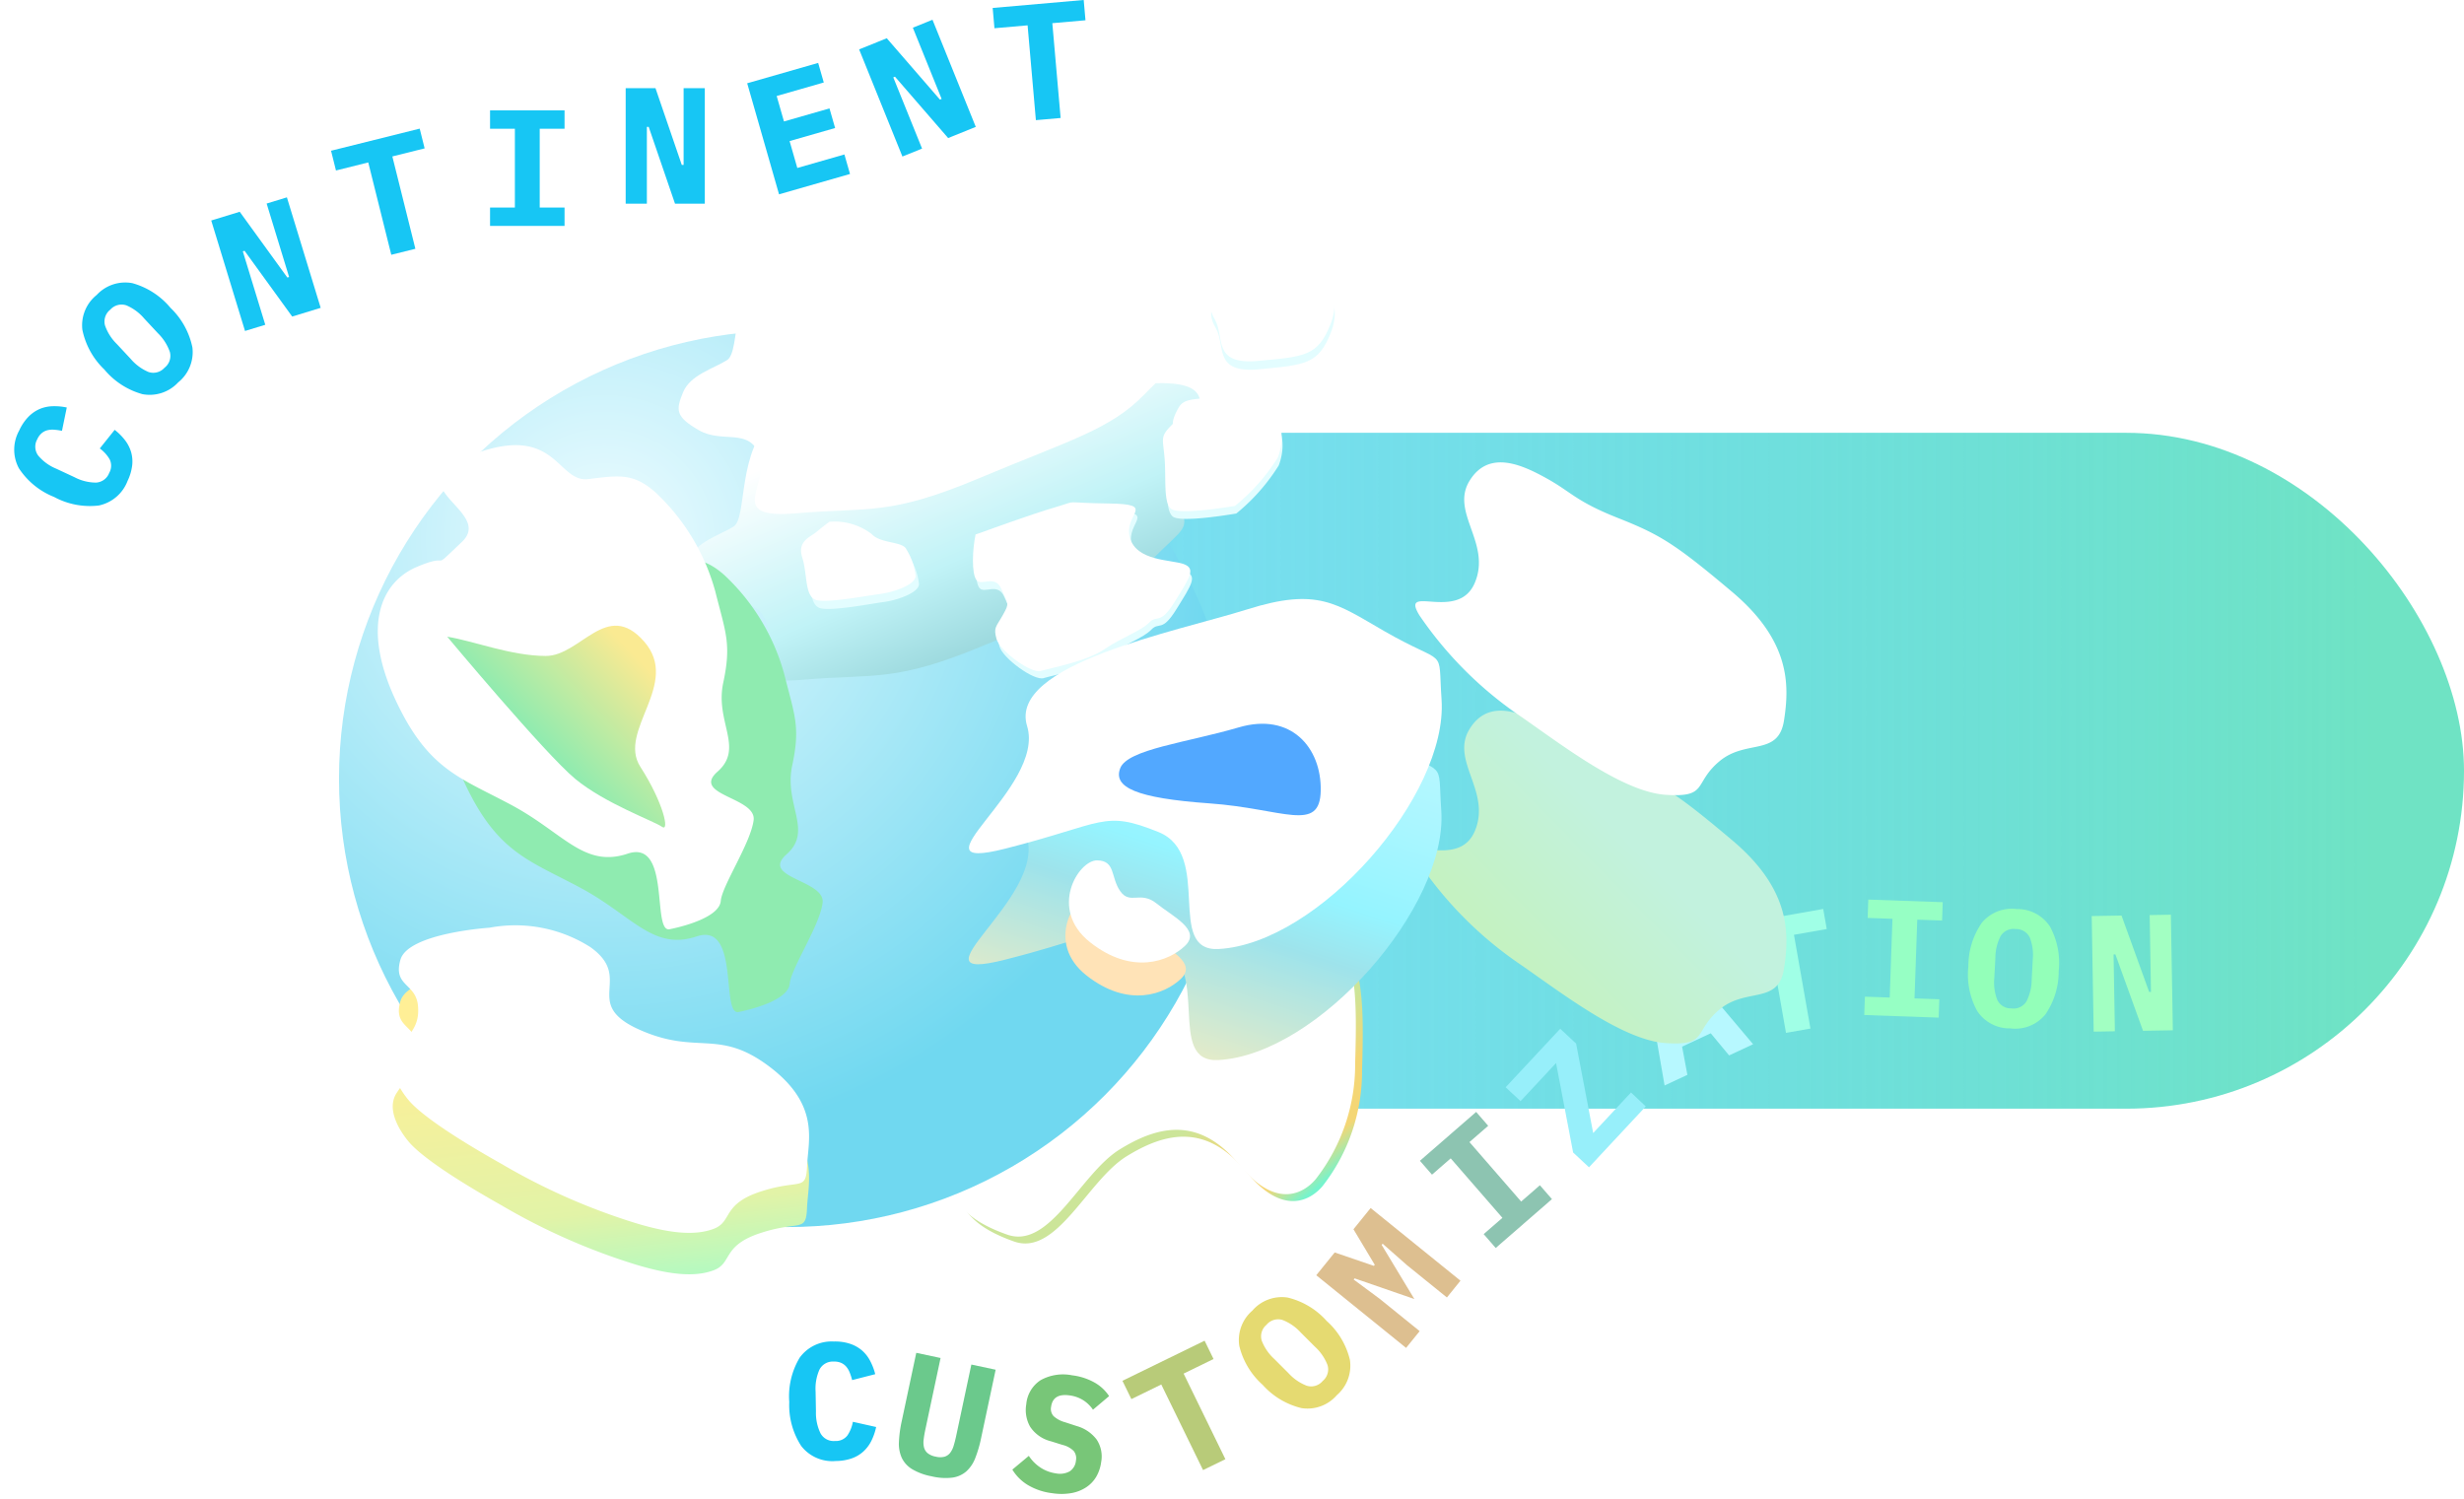 <svg xmlns="http://www.w3.org/2000/svg" xmlns:xlink="http://www.w3.org/1999/xlink" width="178.625" height="108.7" viewBox="0 0 178.625 108.7">
  <defs>
    <linearGradient id="linear-gradient" x1="0.946" y1="0.5" x2="0.021" y2="0.5" gradientUnits="objectBoundingBox">
      <stop offset="0" stop-color="#6fe3c4"/>
      <stop offset="1" stop-color="#24c8f3" stop-opacity="0.569"/>
    </linearGradient>
    <linearGradient id="linear-gradient-2" x1="0.769" y1="0.326" x2="0.262" y2="0.945" gradientUnits="objectBoundingBox">
      <stop offset="0" stop-color="#cce599"/>
      <stop offset="0.64" stop-color="#cce599"/>
      <stop offset="0.787" stop-color="#f4d675"/>
      <stop offset="0.915" stop-color="#f4d675"/>
      <stop offset="1" stop-color="#75f4cd"/>
    </linearGradient>
    <filter id="路径_595">
      <feOffset dx="-0.5" dy="-0.5" input="SourceAlpha"/>
      <feGaussianBlur stdDeviation="0.5" result="blur"/>
      <feFlood flood-opacity="0.161" result="color"/>
      <feComposite operator="out" in="SourceGraphic" in2="blur"/>
      <feComposite operator="in" in="color"/>
      <feComposite operator="in" in2="SourceGraphic"/>
    </filter>
    <linearGradient id="linear-gradient-3" x1="0.696" y1="0.351" x2="0.5" y2="1" gradientUnits="objectBoundingBox">
      <stop offset="0" stop-color="#c2f2de"/>
      <stop offset="1" stop-color="#c4f2c2"/>
    </linearGradient>
    <filter id="路径_598" x="83.39" y="26.469" width="72.101" height="69.354" filterUnits="userSpaceOnUse">
      <feOffset dy="15" input="SourceAlpha"/>
      <feGaussianBlur stdDeviation="6.5" result="blur-2"/>
      <feFlood flood-opacity="0.063"/>
      <feComposite operator="in" in2="blur-2"/>
      <feComposite in="SourceGraphic"/>
    </filter>
    <filter id="路径_598-2" x="83.39" y="26.469" width="72.101" height="69.354" filterUnits="userSpaceOnUse">
      <feOffset dy="-3" input="SourceAlpha"/>
      <feGaussianBlur stdDeviation="1.5" result="blur-3"/>
      <feFlood flood-opacity="0.161" result="color-2"/>
      <feComposite operator="out" in="SourceGraphic" in2="blur-3"/>
      <feComposite operator="in" in="color-2"/>
      <feComposite operator="in" in2="SourceGraphic"/>
    </filter>
    <radialGradient id="radial-gradient" cx="0.296" cy="0.233" r="0.681" gradientUnits="objectBoundingBox">
      <stop offset="0" stop-color="#edfcff"/>
      <stop offset="1" stop-color="#70d8f0"/>
    </radialGradient>
    <linearGradient id="linear-gradient-4" x1="0.222" y1="0.35" x2="0.937" y2="0.95" gradientUnits="objectBoundingBox">
      <stop offset="0" stop-color="#ffef96"/>
      <stop offset="0.633" stop-color="#e2f3a7"/>
      <stop offset="1" stop-color="#9efdcd"/>
    </linearGradient>
    <filter id="路径_594">
      <feOffset dy="-3" input="SourceAlpha"/>
      <feGaussianBlur stdDeviation="1.5" result="blur-4"/>
      <feFlood flood-opacity="0.161" result="color-3"/>
      <feComposite operator="out" in="SourceGraphic" in2="blur-4"/>
      <feComposite operator="in" in="color-3"/>
      <feComposite operator="in" in2="SourceGraphic"/>
    </filter>
    <linearGradient id="linear-gradient-5" x1="0.63" y1="0.138" x2="0.802" y2="1.365" gradientUnits="objectBoundingBox">
      <stop offset="0" stop-color="#fff"/>
      <stop offset="0.419" stop-color="#c1f3f7"/>
      <stop offset="1" stop-color="#68b4ba"/>
    </linearGradient>
    <filter id="路径_19" x="40.57" y="9.167" width="55.876" height="49.389" filterUnits="userSpaceOnUse">
      <feOffset dy="11" input="SourceAlpha"/>
      <feGaussianBlur stdDeviation="2" result="blur-5"/>
      <feFlood flood-opacity="0.043"/>
      <feComposite operator="in" in2="blur-5"/>
      <feComposite in="SourceGraphic"/>
    </filter>
    <filter id="路径_19-2" x="40.57" y="9.167" width="55.876" height="49.389" filterUnits="userSpaceOnUse">
      <feOffset dx="-0.5" dy="-1" input="SourceAlpha"/>
      <feGaussianBlur stdDeviation="0.5" result="blur-6"/>
      <feFlood flood-opacity="0.078" result="color-4"/>
      <feComposite operator="out" in="SourceGraphic" in2="blur-6"/>
      <feComposite operator="in" in="color-4"/>
      <feComposite operator="in" in2="SourceGraphic"/>
    </filter>
    <filter id="路径_20">
      <feOffset dx="-0.5" dy="-1" input="SourceAlpha"/>
      <feGaussianBlur stdDeviation="0.5" result="blur-7"/>
      <feFlood flood-opacity="0.078" result="color-5"/>
      <feComposite operator="out" in="SourceGraphic" in2="blur-7"/>
      <feComposite operator="in" in="color-5"/>
      <feComposite operator="in" in2="SourceGraphic"/>
    </filter>
    <filter id="路径_21">
      <feOffset dx="-0.5" dy="-1" input="SourceAlpha"/>
      <feGaussianBlur stdDeviation="0.5" result="blur-8"/>
      <feFlood flood-opacity="0.078" result="color-6"/>
      <feComposite operator="out" in="SourceGraphic" in2="blur-8"/>
      <feComposite operator="in" in="color-6"/>
      <feComposite operator="in" in2="SourceGraphic"/>
    </filter>
    <filter id="路径_22">
      <feOffset dx="-0.5" dy="-1" input="SourceAlpha"/>
      <feGaussianBlur stdDeviation="0.5" result="blur-9"/>
      <feFlood flood-opacity="0.078" result="color-7"/>
      <feComposite operator="out" in="SourceGraphic" in2="blur-9"/>
      <feComposite operator="in" in="color-7"/>
      <feComposite operator="in" in2="SourceGraphic"/>
    </filter>
    <filter id="路径_23">
      <feOffset dx="-0.5" dy="-1" input="SourceAlpha"/>
      <feGaussianBlur stdDeviation="0.5" result="blur-10"/>
      <feFlood flood-opacity="0.078" result="color-8"/>
      <feComposite operator="out" in="SourceGraphic" in2="blur-10"/>
      <feComposite operator="in" in="color-8"/>
      <feComposite operator="in" in2="SourceGraphic"/>
    </filter>
    <filter id="路径_596" x="18.975" y="24.969" width="55.718" height="62.302" filterUnits="userSpaceOnUse">
      <feOffset dx="5" dy="3" input="SourceAlpha"/>
      <feGaussianBlur stdDeviation="3" result="blur-11"/>
      <feFlood flood-opacity="0.09"/>
      <feComposite operator="in" in2="blur-11"/>
      <feComposite in="SourceGraphic"/>
    </filter>
    <filter id="路径_596-2" x="18.975" y="24.969" width="55.718" height="62.302" filterUnits="userSpaceOnUse">
      <feOffset dy="-3" input="SourceAlpha"/>
      <feGaussianBlur stdDeviation="1.5" result="blur-12"/>
      <feFlood flood-opacity="0.161" result="color-9"/>
      <feComposite operator="out" in="SourceGraphic" in2="blur-12"/>
      <feComposite operator="in" in="color-9"/>
      <feComposite operator="in" in2="SourceGraphic"/>
    </filter>
    <linearGradient id="linear-gradient-6" x1="0.563" y1="0.143" x2="0.5" y2="1" gradientUnits="objectBoundingBox">
      <stop offset="0" stop-color="#faea92"/>
      <stop offset="1" stop-color="#8eebb0"/>
    </linearGradient>
    <linearGradient id="linear-gradient-7" x1="0.911" y1="0.028" x2="0.354" y2="1.051" gradientUnits="objectBoundingBox">
      <stop offset="0" stop-color="#bef8ff"/>
      <stop offset="0.265" stop-color="#aaf6ff"/>
      <stop offset="0.487" stop-color="#95f4ff"/>
      <stop offset="0.623" stop-color="#9ee3eb"/>
      <stop offset="1" stop-color="#f5edc0"/>
    </linearGradient>
    <filter id="路径_17" x="58.708" y="41.734" width="54.903" height="45.593" filterUnits="userSpaceOnUse">
      <feOffset dy="5" input="SourceAlpha"/>
      <feGaussianBlur stdDeviation="3" result="blur-13"/>
      <feFlood flood-opacity="0.09"/>
      <feComposite operator="in" in2="blur-13"/>
      <feComposite in="SourceGraphic"/>
    </filter>
    <filter id="路径_17-2" x="58.708" y="41.734" width="54.903" height="45.593" filterUnits="userSpaceOnUse">
      <feOffset dy="-3" input="SourceAlpha"/>
      <feGaussianBlur stdDeviation="1.5" result="blur-14"/>
      <feFlood flood-opacity="0.161" result="color-10"/>
      <feComposite operator="out" in="SourceGraphic" in2="blur-14"/>
      <feComposite operator="in" in="color-10"/>
      <feComposite operator="in" in2="SourceGraphic"/>
    </filter>
    <filter id="路径_18">
      <feOffset dy="-3" input="SourceAlpha"/>
      <feGaussianBlur stdDeviation="1.5" result="blur-15"/>
      <feFlood flood-opacity="0.161" result="color-11"/>
      <feComposite operator="out" in="SourceGraphic" in2="blur-15"/>
      <feComposite operator="in" in="color-11"/>
      <feComposite operator="in" in2="SourceGraphic"/>
    </filter>
  </defs>
  <g id="组_350" data-name="组 350" transform="translate(-8564.898 262.378)">
    <rect id="矩形_75" data-name="矩形 75" width="120" height="49" rx="24.5" transform="translate(8623.523 -231)" fill="url(#linear-gradient)"/>
    <g id="组_343" data-name="组 343" transform="translate(7005.524 -430)">
      <g id="组_331" data-name="组 331" transform="translate(-22.553 205.711) rotate(-7)">
        <path id="路径_617" data-name="路径 617" d="M5.22,0,4.692-2.016H2.4L1.884,0H.06L2.328-8.376H4.872L7.14,0ZM3.6-6.636H3.5L2.688-3.468H4.416Z" transform="matrix(0.951, -0.309, 0.309, 0.951, 1684.903, 247.818)" fill="#b7f8ff"/>
        <path id="路径_616" data-name="路径 616" d="M6.612,0H.576V-1.572L4.476-6.9H.7V-8.376h5.8V-6.8l-3.9,5.328h4.02Z" transform="translate(1678.356 253.389) rotate(-40)" fill="#97effa"/>
        <path id="路径_615" data-name="路径 615" d="M.9,0V-1.332H2.7V-7.044H.9V-8.376H6.3v1.332H4.5v5.712H6.3V0Z" transform="translate(1670.628 258.504) rotate(-34)" fill="#8dc4b1"/>
        <path id="路径_619" data-name="路径 619" d="M.9,0V-1.332H2.7V-7.044H.9V-8.376H6.3v1.332H4.5v5.712H6.3V0Z" transform="translate(1699.06 244.353) rotate(9)" fill="#96ffc4"/>
        <path id="路径_614" data-name="路径 614" d="M5.172-3.732l.1-2.34H5.16L3.6-1.764,2.04-6.072H1.932l.1,2.34V0H.468V-8.376H2.592l1.032,2.82h.1l1.032-2.82h1.98V0H5.172Z" transform="matrix(0.719, -0.695, 0.695, 0.719, 1663.705, 264.724)" fill="#ddbf90"/>
        <path id="路径_611" data-name="路径 611" d="M3.468.144A4.475,4.475,0,0,1,1.632-.2a3.3,3.3,0,0,1-1.26-.948L1.416-2.3a2.962,2.962,0,0,0,1,.744,2.734,2.734,0,0,0,1.11.24,1.474,1.474,0,0,0,.984-.288,1.031,1.031,0,0,0,.336-.828.85.85,0,0,0-.258-.672,1.734,1.734,0,0,0-.87-.324l-.876-.144A2.518,2.518,0,0,1,1.212-4.41a2.458,2.458,0,0,1-.5-1.566A2.318,2.318,0,0,1,1.5-7.854,3.351,3.351,0,0,1,3.72-8.52a4.379,4.379,0,0,1,1.692.3A3.051,3.051,0,0,1,6.576-7.4l-1.02,1.14a2.421,2.421,0,0,0-.792-.582,2.44,2.44,0,0,0-1.032-.21q-1.212,0-1.212,1a.78.78,0,0,0,.27.648,2,2,0,0,0,.882.324l.876.156a2.735,2.735,0,0,1,1.572.768A2.221,2.221,0,0,1,6.672-2.58a2.838,2.838,0,0,1-.2,1.086,2.339,2.339,0,0,1-.612.864,2.88,2.88,0,0,1-1,.57A4.268,4.268,0,0,1,3.468.144Z" transform="translate(1633.979 270.689) rotate(15)" fill="#78c678"/>
        <path id="路径_610" data-name="路径 610" d="M2.46-8.376v5.3q0,.4.03.726a1.561,1.561,0,0,0,.144.558.812.812,0,0,0,.342.354,1.3,1.3,0,0,0,.624.126,1.3,1.3,0,0,0,.624-.126.812.812,0,0,0,.342-.354,1.561,1.561,0,0,0,.144-.558q.03-.33.03-.726v-5.3h1.8v5.064A8.824,8.824,0,0,1,6.426-1.8,2.491,2.491,0,0,1,5.988-.72a1.945,1.945,0,0,1-.9.648A4.3,4.3,0,0,1,3.6.144,4.3,4.3,0,0,1,2.112-.072a1.945,1.945,0,0,1-.9-.648A2.491,2.491,0,0,1,.774-1.8,8.824,8.824,0,0,1,.66-3.312V-8.376Z" transform="matrix(0.946, 0.326, -0.326, 0.946, 1625.399, 268.134)" fill="#6bc98c"/>
        <path id="路径_609" data-name="路径 609" d="M3.792.144A2.854,2.854,0,0,1,1.3-.99a5.438,5.438,0,0,1-.81-3.2,5.438,5.438,0,0,1,.81-3.2A2.854,2.854,0,0,1,3.792-8.52a3.468,3.468,0,0,1,1.146.174A2.607,2.607,0,0,1,5.8-7.86,2.581,2.581,0,0,1,6.39-7.1a4.246,4.246,0,0,1,.366,1L5.076-5.7a4.506,4.506,0,0,0-.168-.552,1.505,1.505,0,0,0-.246-.432,1.044,1.044,0,0,0-.372-.282,1.272,1.272,0,0,0-.534-.1,1.082,1.082,0,0,0-1.038.57A3.37,3.37,0,0,0,2.412-4.92v1.464a3.37,3.37,0,0,0,.306,1.578,1.082,1.082,0,0,0,1.038.57,1.049,1.049,0,0,0,.906-.384,2.583,2.583,0,0,0,.414-.984l1.68.408a4.246,4.246,0,0,1-.366,1A2.661,2.661,0,0,1,5.8-.51a2.472,2.472,0,0,1-.858.486A3.582,3.582,0,0,1,3.792.144Z" transform="translate(1618.255 266.959) rotate(6)" fill="#17c6f4"/>
        <path id="路径_621" data-name="路径 621" d="M2.4-5.568H2.268V0H.732V-8.376h2.16L4.8-2.808h.132V-8.376H6.468V0H4.308Z" transform="matrix(0.995, 0.105, -0.105, 0.995, 1715.582, 247.638)" fill="#a2ffc2"/>
        <path id="路径_612" data-name="路径 612" d="M4.5-6.9V0H2.7V-6.9H.288V-8.376H6.912V-6.9Z" transform="matrix(0.946, -0.326, 0.326, 0.946, 1645.799, 272.277)" fill="#b8cb79"/>
        <path id="路径_618" data-name="路径 618" d="M4.5-6.9V0H2.7V-6.9H.288V-8.376H6.912V-6.9Z" transform="matrix(0.999, -0.052, 0.052, 0.999, 1691.463, 245.226)" fill="#a0ffe6"/>
        <path id="路径_613" data-name="路径 613" d="M3.6.144A2.816,2.816,0,0,1,1.122-1a5.505,5.505,0,0,1-.8-3.192,5.505,5.505,0,0,1,.8-3.192A2.816,2.816,0,0,1,3.6-8.52,2.816,2.816,0,0,1,6.078-7.38a5.505,5.505,0,0,1,.8,3.192A5.505,5.505,0,0,1,6.078-1,2.816,2.816,0,0,1,3.6.144Zm0-1.452a1.088,1.088,0,0,0,1.062-.57,3.521,3.521,0,0,0,.294-1.59V-4.92A3.488,3.488,0,0,0,4.662-6.5,1.088,1.088,0,0,0,3.6-7.068a1.088,1.088,0,0,0-1.062.57A3.488,3.488,0,0,0,2.244-4.92v1.464a3.488,3.488,0,0,0,.294,1.578A1.088,1.088,0,0,0,3.6-1.308Z" transform="translate(1655.719 269.287) rotate(-38)" fill="#e5da71"/>
        <path id="路径_620" data-name="路径 620" d="M3.6.144A2.816,2.816,0,0,1,1.122-1a5.505,5.505,0,0,1-.8-3.192,5.505,5.505,0,0,1,.8-3.192A2.816,2.816,0,0,1,3.6-8.52,2.816,2.816,0,0,1,6.078-7.38a5.505,5.505,0,0,1,.8,3.192A5.505,5.505,0,0,1,6.078-1,2.816,2.816,0,0,1,3.6.144Zm0-1.452a1.088,1.088,0,0,0,1.062-.57,3.521,3.521,0,0,0,.294-1.59V-4.92A3.488,3.488,0,0,0,4.662-6.5,1.088,1.088,0,0,0,3.6-7.068a1.088,1.088,0,0,0-1.062.57A3.488,3.488,0,0,0,2.244-4.92v1.464a3.488,3.488,0,0,0,.294,1.578A1.088,1.088,0,0,0,3.6-1.308Z" transform="translate(1706.827 245.98) rotate(10)" fill="#93ffb9"/>
      </g>
      <g id="组_330" data-name="组 330">
        <path id="路径_606" data-name="路径 606" d="M.96,0V-8.376H6.312V-6.9H2.76v1.92H6.192V-3.5H2.76v2.028H6.312V0Z" transform="translate(1614.927 181.975) rotate(-16)" fill="#17c6f4"/>
        <path id="路径_605" data-name="路径 605" d="M2.4-5.568H2.268V0H.732V-8.376h2.16L4.8-2.808h.132V-8.376H6.468V0H4.308Z" transform="translate(1604 182.388)" fill="#17c6f4"/>
        <path id="路径_607" data-name="路径 607" d="M2.4-5.568H2.268V0H.732V-8.376h2.16L4.8-2.808h.132V-8.376H6.468V0H4.308Z" transform="translate(1624.115 179.244) rotate(-22)" fill="#17c6f4"/>
        <path id="路径_603" data-name="路径 603" d="M.9,0V-1.332H2.7V-7.044H.9V-8.376H6.3v1.332H4.5v5.712H6.3V0Z" transform="translate(1594 184)" fill="#17c6f4"/>
        <path id="路径_602" data-name="路径 602" d="M4.5-6.9V0H2.7V-6.9H.288V-8.376H6.912V-6.9Z" transform="translate(1585.12 186.747) rotate(-14)" fill="#17c6f4"/>
        <path id="路径_608" data-name="路径 608" d="M4.5-6.9V0H2.7V-6.9H.288V-8.376H6.912V-6.9Z" transform="translate(1631.78 176.568) rotate(-5)" fill="#17c6f4"/>
        <path id="路径_601" data-name="路径 601" d="M2.4-5.568H2.268V0H.732V-8.376h2.16L4.8-2.808h.132V-8.376H6.468V0H4.308Z" transform="translate(1576.436 191.831) rotate(-17)" fill="#17c6f4"/>
        <path id="路径_600" data-name="路径 600" d="M3.6.144A2.816,2.816,0,0,1,1.122-1a5.505,5.505,0,0,1-.8-3.192,5.505,5.505,0,0,1,.8-3.192A2.816,2.816,0,0,1,3.6-8.52,2.816,2.816,0,0,1,6.078-7.38a5.505,5.505,0,0,1,.8,3.192A5.505,5.505,0,0,1,6.078-1,2.816,2.816,0,0,1,3.6.144Zm0-1.452a1.088,1.088,0,0,0,1.062-.57,3.521,3.521,0,0,0,.294-1.59V-4.92A3.488,3.488,0,0,0,4.662-6.5,1.088,1.088,0,0,0,3.6-7.068a1.088,1.088,0,0,0-1.062.57A3.488,3.488,0,0,0,2.244-4.92v1.464a3.488,3.488,0,0,0,.294,1.578A1.088,1.088,0,0,0,3.6-1.308Z" transform="translate(1569.56 197.694) rotate(-43)" fill="#17c6f4"/>
        <path id="路径_599" data-name="路径 599" d="M3.792.144A2.854,2.854,0,0,1,1.3-.99a5.438,5.438,0,0,1-.81-3.2,5.438,5.438,0,0,1,.81-3.2A2.854,2.854,0,0,1,3.792-8.52a3.468,3.468,0,0,1,1.146.174A2.607,2.607,0,0,1,5.8-7.86,2.581,2.581,0,0,1,6.39-7.1a4.246,4.246,0,0,1,.366,1L5.076-5.7a4.506,4.506,0,0,0-.168-.552,1.505,1.505,0,0,0-.246-.432,1.044,1.044,0,0,0-.372-.282,1.272,1.272,0,0,0-.534-.1,1.082,1.082,0,0,0-1.038.57A3.37,3.37,0,0,0,2.412-4.92v1.464a3.37,3.37,0,0,0,.306,1.578,1.082,1.082,0,0,0,1.038.57,1.049,1.049,0,0,0,.906-.384,2.583,2.583,0,0,0,.414-.984l1.68.408a4.246,4.246,0,0,1-.366,1A2.661,2.661,0,0,1,5.8-.51a2.472,2.472,0,0,1-.858.486A3.582,3.582,0,0,1,3.792.144Z" transform="translate(1566.888 205.866) rotate(-65)" fill="#17c6f4"/>
      </g>
      <g id="组_329" data-name="组 329" transform="translate(33.845 10.582)">
        <g data-type="innerShadowGroup">
          <path id="路径_595-2" data-name="路径 595" d="M2990.666,1603.788c-2.89.253-4.061,2.042-4.367,5.3s5.573,4.083,7.955,6.4,3.75,5.042,1.028,8.688-.545,5.212.331,5.633a13.5,13.5,0,0,0,8.838.742c4.815-1.052,7.452-1.767,9.549-4.177s.236-2.775.812-6.346,4.047-1.091,4.845-1.43.5-3.122-1.326-6.592-5.566-6.477-11.658-7.961-5.808-4.139-9.958-2.919S2993.556,1603.535,2990.666,1603.788Z" transform="translate(-684.69 2755.369) rotate(-76)" fill="url(#linear-gradient-2)"/>
          <g transform="matrix(1, 0, 0, 1, 1525.53, 157.04)" filter="url(#路径_595)">
            <path id="路径_595-3" data-name="路径 595" d="M2990.666,1603.788c-2.89.253-4.061,2.042-4.367,5.3s5.573,4.083,7.955,6.4,3.75,5.042,1.028,8.688-.545,5.212.331,5.633a13.5,13.5,0,0,0,8.838.742c4.815-1.052,7.452-1.767,9.549-4.177s.236-2.775.812-6.346,4.047-1.091,4.845-1.43.5-3.122-1.326-6.592-5.566-6.477-11.658-7.961-5.808-4.139-9.958-2.919S2993.556,1603.535,2990.666,1603.788Z" transform="translate(-2210.22 2598.33) rotate(-76)" fill="#fff"/>
          </g>
        </g>
        <g data-type="innerShadowGroup">
          <g transform="matrix(1, 0, 0, 1, 1525.53, 157.04)" filter="url(#路径_598)">
            <path id="路径_598-3" data-name="路径 598" d="M570.817,1685.952c-2,.245-4.666.748-4.449,3.434s3.939,2.693,4.653,5.739-4.421,3.208-1.845,4.263a27.553,27.553,0,0,0,10.216,1.594c3.681-.086,9.189.073,11.827-1.594s1.1-1.835,1.712-4.263,3.241-2.764,2.035-5.117-3.044-4.922-8.5-5.311-6.681-.272-9.84.541S572.819,1685.707,570.817,1685.952Z" transform="matrix(0.81, 0.59, -0.59, 0.81, 644.51, -1664.7)" fill="url(#linear-gradient-3)"/>
          </g>
          <g transform="matrix(1, 0, 0, 1, 1525.53, 157.04)" filter="url(#路径_598-2)">
            <path id="路径_598-4" data-name="路径 598" d="M570.817,1685.952c-2,.245-4.666.748-4.449,3.434s3.939,2.693,4.653,5.739-4.421,3.208-1.845,4.263a27.553,27.553,0,0,0,10.216,1.594c3.681-.086,9.189.073,11.827-1.594s1.1-1.835,1.712-4.263,3.241-2.764,2.035-5.117-3.044-4.922-8.5-5.311-6.681-.272-9.84.541S572.819,1685.707,570.817,1685.952Z" transform="matrix(0.81, 0.59, -0.59, 0.81, 644.51, -1664.7)" fill="#fff"/>
          </g>
        </g>
        <circle id="椭圆_233" data-name="椭圆 233" cx="32.5" cy="32.5" r="32.5" transform="translate(1550.105 181)" fill="url(#radial-gradient)"/>
        <g data-type="innerShadowGroup">
          <path id="路径_594-2" data-name="路径 594" d="M909.566,1670.2c.832,1.427.194,2.243,0,3.68s1.472,2.44,2.314,2.828,2.992.941,8.014,1.324a45.963,45.963,0,0,0,10.579-.211c2.53-.357,4.309-.955,5.351-2.016s-.233-1.857,1.954-3.9,2.982-1.366,2.267-3.082-1-4.432-5.545-5.394-5.053,1.5-9.693,1.56-1.824-3.224-5.729-3.925a10.134,10.134,0,0,0-7.2,1.816s-5.191,2.845-4.874,4.836S908.734,1668.768,909.566,1670.2Z" transform="translate(1437.34 -1665.156) rotate(25)" fill="url(#linear-gradient-4)"/>
          <g transform="matrix(1, 0, 0, 1, 1525.53, 157.04)" filter="url(#路径_594)">
            <path id="路径_594-3" data-name="路径 594" d="M909.566,1670.2c.832,1.427.194,2.243,0,3.68s1.472,2.44,2.314,2.828,2.992.941,8.014,1.324a45.963,45.963,0,0,0,10.579-.211c2.53-.357,4.309-.955,5.351-2.016s-.233-1.857,1.954-3.9,2.982-1.366,2.267-3.082-1-4.432-5.545-5.394-5.053,1.5-9.693,1.56-1.824-3.224-5.729-3.925a10.134,10.134,0,0,0-7.2,1.816s-5.191,2.845-4.874,4.836S908.734,1668.768,909.566,1670.2Z" transform="translate(-88.19 -1822.2) rotate(25)" fill="#fff"/>
          </g>
        </g>
        <g id="组_327" data-name="组 327" transform="translate(-358.137 448.153) rotate(-19)">
          <g id="组_5" data-name="组 5" transform="translate(1912.706 368.405)">
            <g data-type="innerShadowGroup">
              <g transform="matrix(0.95, 0.33, -0.33, 0.95, -36.89, -30.4)" filter="url(#路径_19)">
                <path id="路径_19-3" data-name="路径 19" d="M1915.268,1610.026c-.891,1.032-1.1,1.458.2,2.946s3.5.952,3.565,3.14-3.933,3.54,1.162,4.8,6.195,2.349,13.284,1.86,10.055-.259,13.2-1.86,3.393-1.125,3.29-3.266,2.588-2.956,3.151-4.671,1.939-2.882-2.09-4.13c-1.043-.323-3.075-5.078-4.352-5.5-2.059-.675-5.289,4.8-8.412,4.676-4.214-.163,1.1-2.281-4.788-2.6s-5.814-4.268-9.129-3.028-4.163,6.175-5.316,6.45S1916.159,1608.993,1915.268,1610.026Z" transform="translate(-2285.28 -869.6) rotate(-19)" fill="url(#linear-gradient-5)"/>
              </g>
              <g transform="matrix(0.95, 0.33, -0.33, 0.95, -36.89, -30.4)" filter="url(#路径_19-2)">
                <path id="路径_19-4" data-name="路径 19" d="M1915.268,1610.026c-.891,1.032-1.1,1.458.2,2.946s3.5.952,3.565,3.14-3.933,3.54,1.162,4.8,6.195,2.349,13.284,1.86,10.055-.259,13.2-1.86,3.393-1.125,3.29-3.266,2.588-2.956,3.151-4.671,1.939-2.882-2.09-4.13c-1.043-.323-3.075-5.078-4.352-5.5-2.059-.675-5.289,4.8-8.412,4.676-4.214-.163,1.1-2.281-4.788-2.6s-5.814-4.268-9.129-3.028-4.163,6.175-5.316,6.45S1916.159,1608.993,1915.268,1610.026Z" transform="translate(-2285.28 -869.6) rotate(-19)" fill="#fff"/>
              </g>
            </g>
            <g data-type="innerShadowGroup">
              <path id="路径_20-2" data-name="路径 20" d="M1931.821,1847.073c-.5.193-1.511.166-1.529,1.407s-.783,2.766,0,3.245,3.464.848,4.432,1.046,2.6.208,2.864-.369a4.554,4.554,0,0,0,0-2.057c-.046-.641-1.642-.978-2.019-1.865a4.4,4.4,0,0,0-2.587-1.809C1932.66,1846.756,1931.821,1847.073,1931.821,1847.073Z" transform="translate(-1925.276 -1821.047)" fill="#e3fdff"/>
              <g transform="matrix(0.95, 0.33, -0.33, 0.95, -36.89, -30.4)" filter="url(#路径_20)">
                <path id="路径_20-3" data-name="路径 20" d="M1931.821,1847.073c-.5.193-1.511.166-1.529,1.407s-.783,2.766,0,3.245,3.464.848,4.432,1.046,2.6.208,2.864-.369a4.554,4.554,0,0,0,0-2.057c-.046-.641-1.642-.978-2.019-1.865a4.4,4.4,0,0,0-2.587-1.809C1932.66,1846.756,1931.821,1847.073,1931.821,1847.073Z" transform="translate(-2368.49 -1078.29) rotate(-19)" fill="#fff"/>
              </g>
            </g>
            <g data-type="innerShadowGroup">
              <path id="路径_21-2" data-name="路径 21" d="M2020.1,1878.99c-.575.966-1.181,2.546-1.006,3.12s1.415.024,1.5,1.224.256,1.094-.493,1.773-.952.612-1.006,1.5,1.547,3.19,2.279,3.216,3.346.413,4.832,0,2.94-.394,3.689-.78.639.473,2.218-.82,2.245-1.76,1.5-2.364-3.16-1.281-3.061-3.06,2.7-1.629-.652-2.823-1.816-.9-3.689-.987-5.611,0-5.611,0Z" transform="translate(-2002.731 -1849.103)" fill="#e3fdff"/>
              <g transform="matrix(0.95, 0.33, -0.33, 0.95, -36.89, -30.4)" filter="url(#路径_21)">
                <path id="路径_21-3" data-name="路径 21" d="M2020.1,1878.99c-.575.966-1.181,2.546-1.006,3.12s1.415.024,1.5,1.224.256,1.094-.493,1.773-.952.612-1.006,1.5,1.547,3.19,2.279,3.216,3.346.413,4.832,0,2.94-.394,3.689-.78.639.473,2.218-.82,2.245-1.76,1.5-2.364-3.16-1.281-3.061-3.06,2.7-1.629-.652-2.823-1.816-.9-3.689-.987-5.611,0-5.611,0Z" transform="translate(-2450.85 -1079.6) rotate(-19)" fill="#fff"/>
              </g>
            </g>
            <g data-type="innerShadowGroup">
              <path id="路径_22-2" data-name="路径 22" d="M2134.774,1848.54c-1.214.59-1,.7-1.368,2.147s-1.112,2.967-.744,3.6,4.1,1.245,4.433,1.3a14.193,14.193,0,0,0,4.036-2.287c.564-.651,1.724-2.581,0-4.091s-1.183-1.771-2.559-1.646-2.277-.651-3.023,0S2134.774,1848.54,2134.774,1848.54Z" transform="translate(-2101.361 -1821.604)" fill="#e3fdff"/>
              <g transform="matrix(0.95, 0.33, -0.33, 0.95, -36.89, -30.4)" filter="url(#路径_22)">
                <path id="路径_22-3" data-name="路径 22" d="M2134.774,1848.54c-1.214.59-1,.7-1.368,2.147s-1.112,2.967-.744,3.6,4.1,1.245,4.433,1.3a14.193,14.193,0,0,0,4.036-2.287c.564-.651,1.724-2.581,0-4.091s-1.183-1.771-2.559-1.646-2.277-.651-3.023,0S2134.774,1848.54,2134.774,1848.54Z" transform="translate(-2535.16 -1021.49) rotate(-19)" fill="#fff"/>
              </g>
            </g>
            <g data-type="innerShadowGroup">
              <path id="路径_23-2" data-name="路径 23" d="M2193.3,1745.762c-1.591.359-2.751.2-3.274,1.815s-1.3,1.647-1.011,3.079-1.28,3.061,1.993,3.847,4.178,1.073,5.793-.825.653-3.665,0-5.109-1.591-2.9-2.587-2.807S2193.3,1745.762,2193.3,1745.762Z" transform="translate(-2150.312 -1729.87)" fill="#e3fdff"/>
              <g transform="matrix(0.95, 0.33, -0.33, 0.95, -36.89, -30.4)" filter="url(#路径_23)">
                <path id="路径_23-3" data-name="路径 23" d="M2193.3,1745.762c-1.591.359-2.751.2-3.274,1.815s-1.3,1.647-1.011,3.079-1.28,3.061,1.993,3.847,4.178,1.073,5.793-.825.653-3.665,0-5.109-1.591-2.9-2.587-2.807S2193.3,1745.762,2193.3,1745.762Z" transform="translate(-2551.58 -918.82) rotate(-19)" fill="#fff"/>
              </g>
            </g>
          </g>
        </g>
        <g data-type="innerShadowGroup">
          <g transform="matrix(1, 0, 0, 1, 1525.53, 157.04)" filter="url(#路径_596)">
            <path id="路径_596-3" data-name="路径 596" d="M1383.788,1626.274c-.291,1.3-5.922-2.764-6.242.546s-3.225,3.626-6.594,6.224-4.8,4.543-10.506,4.621-8.171-2.446-8.109-5.357.793-.523-.323-3.693-5.849,3.139-5.471-3.338,4.374-4.682,5.041-6.91.972-3.173,2.841-4.032a15.4,15.4,0,0,1,8.307-1.052c3.063.536,3.97.464,6.316,2.174s4.936.514,5.714,2.992,2.842-1.837,4.284-.953,3.4,4.018,4.373,4.554S1384.079,1624.97,1383.788,1626.274Z" transform="translate(971.38 -1855.25) rotate(66)" fill="#8febb0"/>
          </g>
          <g transform="matrix(1, 0, 0, 1, 1525.53, 157.04)" filter="url(#路径_596-2)">
            <path id="路径_596-4" data-name="路径 596" d="M1383.788,1626.274c-.291,1.3-5.922-2.764-6.242.546s-3.225,3.626-6.594,6.224-4.8,4.543-10.506,4.621-8.171-2.446-8.109-5.357.793-.523-.323-3.693-5.849,3.139-5.471-3.338,4.374-4.682,5.041-6.91.972-3.173,2.841-4.032a15.4,15.4,0,0,1,8.307-1.052c3.063.536,3.97.464,6.316,2.174s4.936.514,5.714,2.992,2.842-1.837,4.284-.953,3.4,4.018,4.373,4.554S1384.079,1624.97,1383.788,1626.274Z" transform="translate(971.38 -1855.25) rotate(66)" fill="#fff"/>
          </g>
        </g>
        <path id="路径_597" data-name="路径 597" d="M2460.9,687.422c1.547-1.088,4.27-2.2,6.1-3.956s.313-6.053,4.395-5.714,3.085,6.006,6.123,6.72,4.849,1.938,4.151,2.039-4.131,1.655-6.937,1.873S2460.9,687.422,2460.9,687.422Z" transform="matrix(0.719, 0.695, -0.695, 0.719, 266.322, -2001.381)" fill="url(#linear-gradient-6)"/>
        <g id="组_328" data-name="组 328" transform="matrix(0.946, -0.326, 0.326, 0.946, -116.308, 573.262)">
          <g data-type="innerShadowGroup">
            <g transform="matrix(0.95, 0.33, -0.33, 0.95, 1687.9, 140.98)" filter="url(#路径_17)">
              <path id="路径_17-3" data-name="路径 17" d="M22.566,7.982c5.191-1.162,6.432.13,9.694,2.394,4.372,3.033,3.765,1.294,3.7,5.272-.12,6.919-10.3,16.75-17.513,16.542-3.918-.113.221-6.826-3.621-8.768s-3.771-.944-11.1.262,3.31-4.1,2.321-8.669S17.375,9.144,22.566,7.982Z" transform="translate(65.92 41.36) rotate(-5)" fill="url(#linear-gradient-7)"/>
            </g>
            <g transform="matrix(0.95, 0.33, -0.33, 0.95, 1687.9, 140.98)" filter="url(#路径_17-2)">
              <path id="路径_17-4" data-name="路径 17" d="M22.566,7.982c5.191-1.162,6.432.13,9.694,2.394,4.372,3.033,3.765,1.294,3.7,5.272-.12,6.919-10.3,16.75-17.513,16.542-3.918-.113.221-6.826-3.621-8.768s-3.771-.944-11.1.262,3.31-4.1,2.321-8.669S17.375,9.144,22.566,7.982Z" transform="translate(65.92 41.36) rotate(-5)" fill="#fff"/>
            </g>
          </g>
          <g data-type="innerShadowGroup">
            <path id="路径_18-2" data-name="路径 18" d="M.721.191C-.451.855-.564,4.993,3.244,5.545s5.6-1.653,6.05-3.221S7.482.952,5.991.725,4.4,1.782,3.285,1.275,1.894-.473.721.191Z" transform="translate(1740.307 227.704) rotate(49)" fill="#ffe3b7"/>
            <g transform="matrix(0.95, 0.33, -0.33, 0.95, 1687.9, 140.98)" filter="url(#路径_18)">
              <path id="路径_18-3" data-name="路径 18" d="M.721.191C-.451.855-.564,4.993,3.244,5.545s5.6-1.653,6.05-3.221S7.482.952,5.991.725,4.4,1.782,3.285,1.275,1.894-.473.721.191Z" transform="translate(77.79 64.93) rotate(30)" fill="#fff"/>
            </g>
          </g>
          <path id="路径_107" data-name="路径 107" d="M1745.452,220.393c-.948,1.129.376,2.424,5.294,4.518s6.855,4.663,7.917,1.737-.191-6.072-4.123-6.255S1746.4,219.263,1745.452,220.393Z" fill="#52a8ff"/>
        </g>
      </g>
    </g>
  </g>
</svg>
